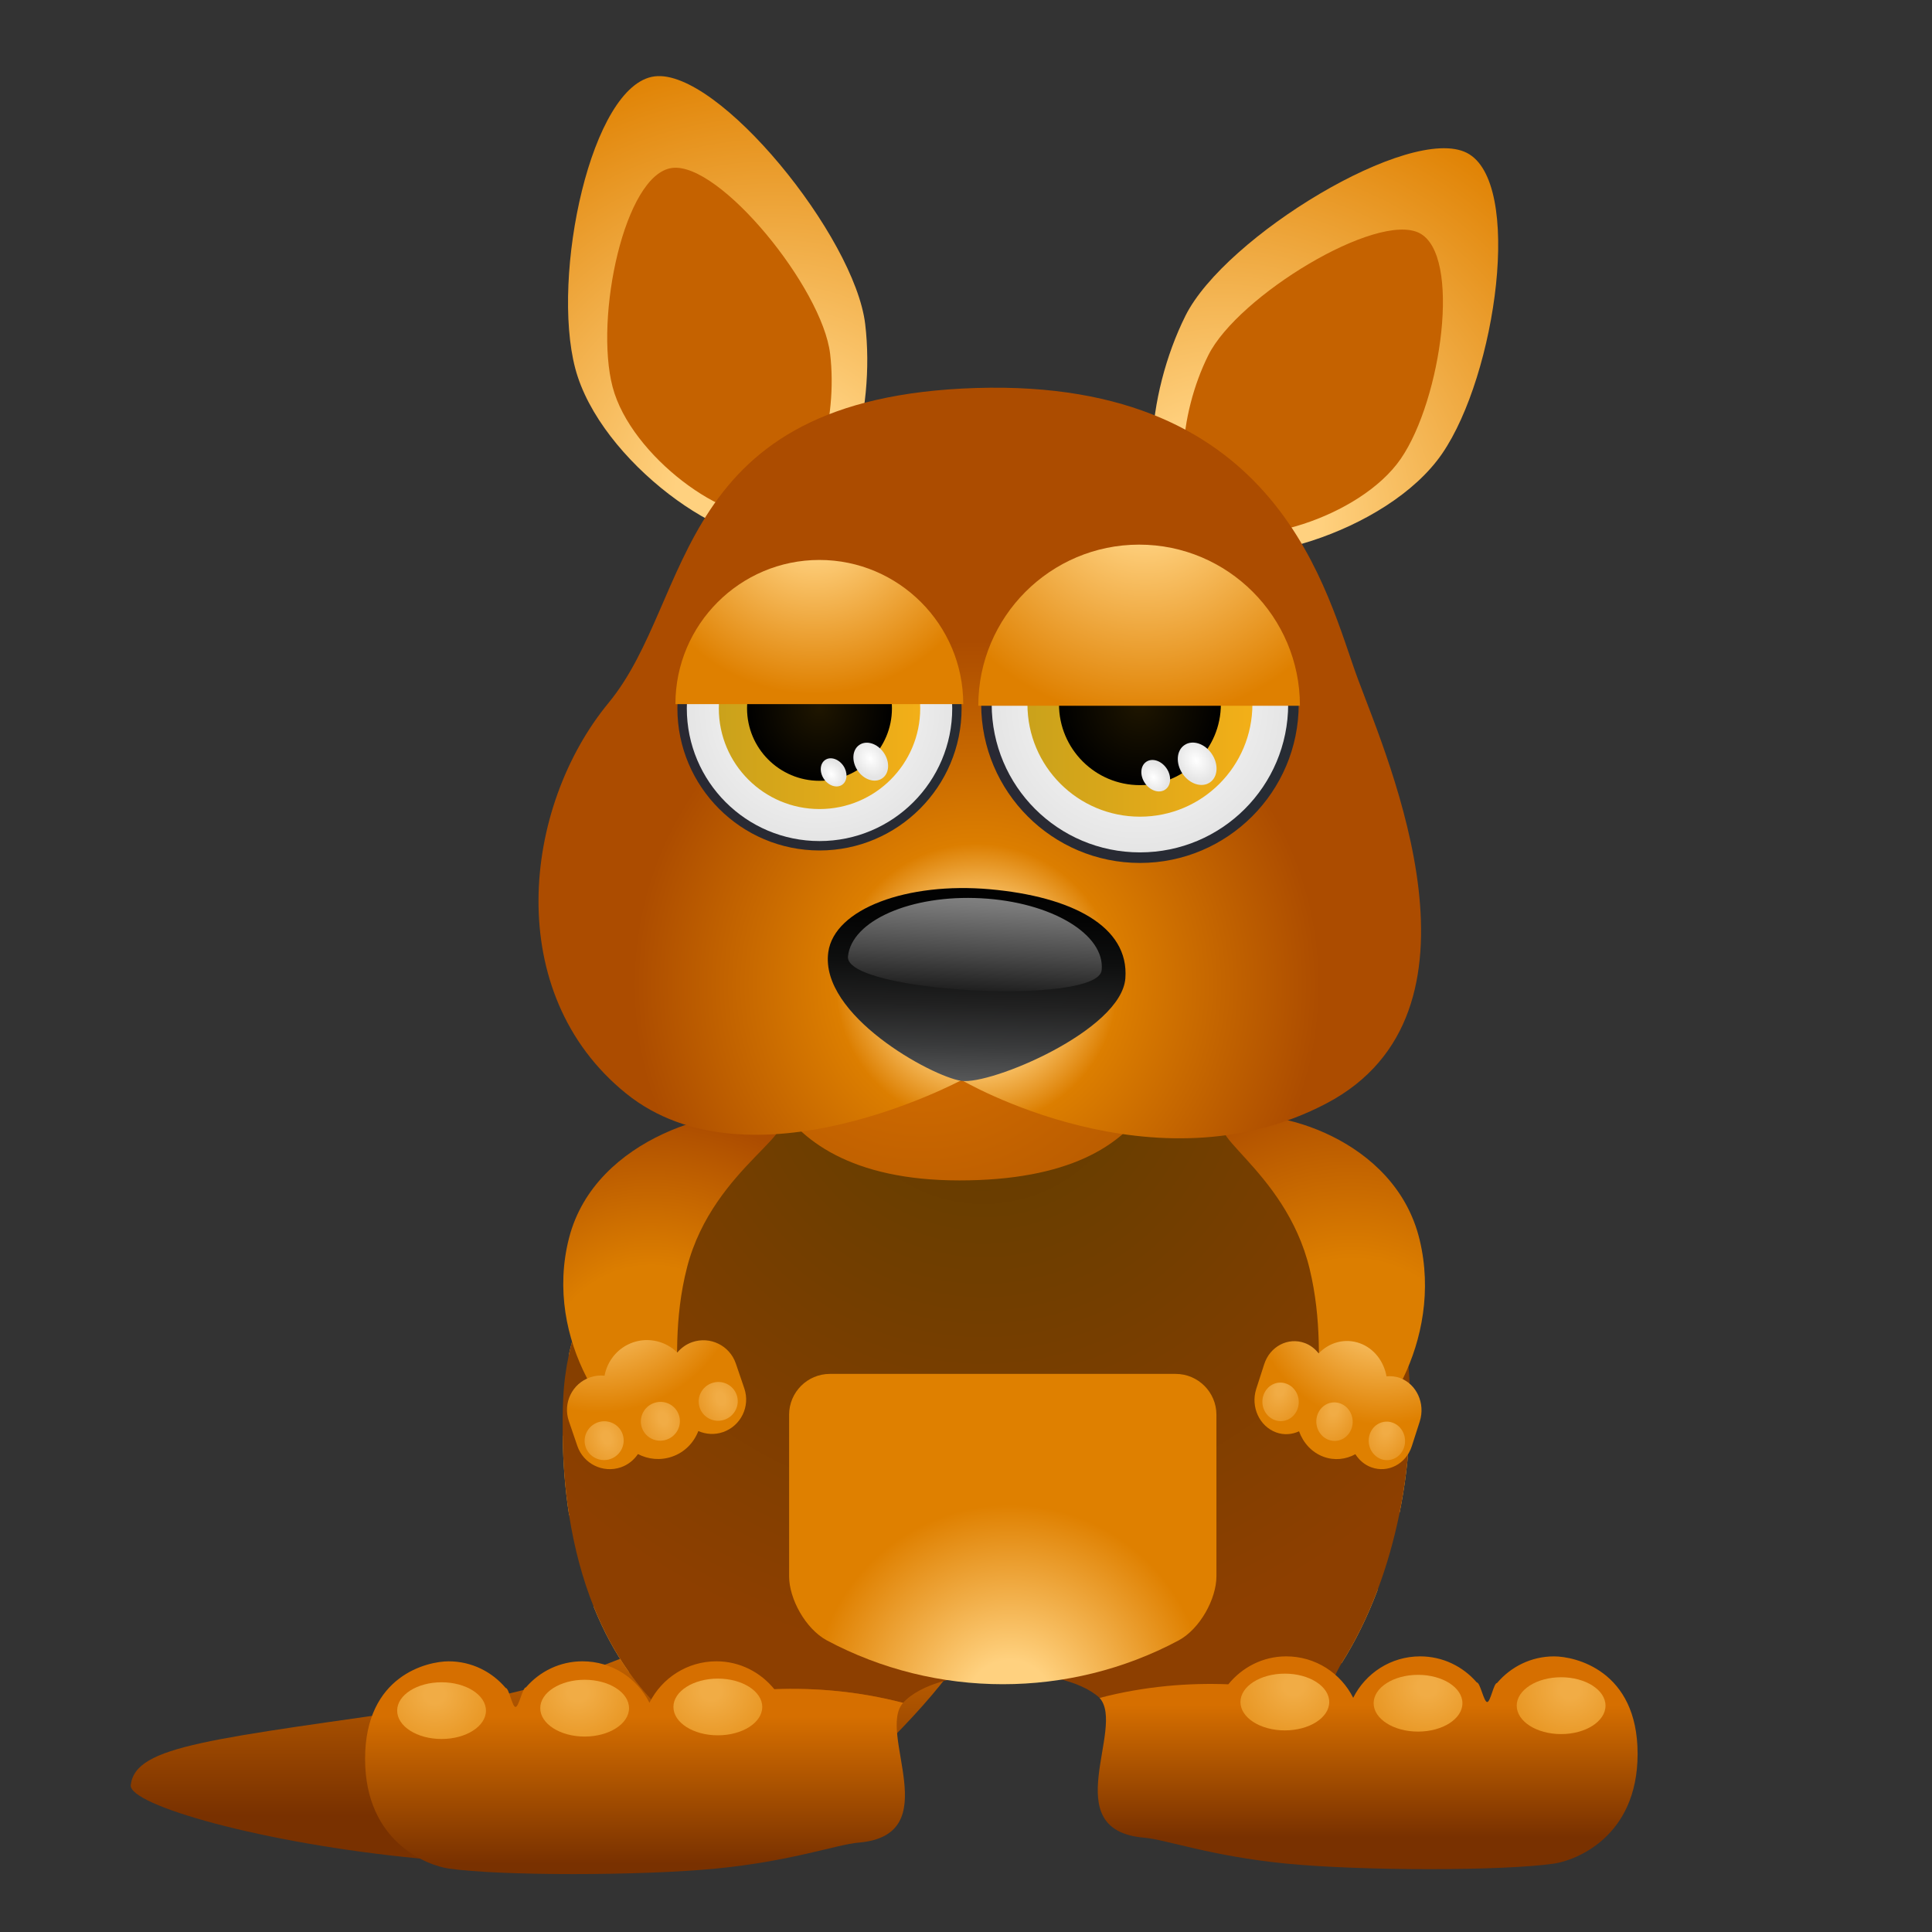 <?xml version="1.0" encoding="utf-8"?>
<!-- Generator: Adobe Illustrator 14.0.0, SVG Export Plug-In . SVG Version: 6.00 Build 43363)  -->
<!DOCTYPE svg PUBLIC "-//W3C//DTD SVG 1.1//EN" "http://www.w3.org/Graphics/SVG/1.1/DTD/svg11.dtd">
<svg version="1.1" id="图层_1" xmlns="http://www.w3.org/2000/svg" xmlns:xlink="http://www.w3.org/1999/xlink" x="0px" y="0px"
	 width="100px" height="100px" viewBox="0 0 100 100" enable-background="new 0 0 100 100" xml:space="preserve">
<rect x="0" y="0" width="100" height="100" fill="#333333" stroke="none"/>
<g>
	<linearGradient id="SVGID_1_" gradientUnits="userSpaceOnUse" x1="29.113" y1="82.742" x2="29.113" y2="95.966">
		<stop  offset="0.045" style="stop-color:#D66F00"/>
		<stop  offset="0.848" style="stop-color:#793100"/>
	</linearGradient>
	<path fill="url(#SVGID_1_)" d="M43.029,79.413c0,0-7.661,7.079-19.919,8.851c-12.258,1.771-16.088,2.063-16.343,4.129
		c-0.255,2.066,27.835,7.968,36.518,0.297c8.685-7.673,8.172-10.918,8.172-10.918L43.029,79.413z"/>
	<g>
		<radialGradient id="SVGID_2_" cx="50.671" cy="66.226" r="25.466" gradientUnits="userSpaceOnUse">
			<stop  offset="0.213" style="stop-color:#9F6700"/>
			<stop  offset="1" style="stop-color:#FFBB3F"/>
		</radialGradient>
		<path fill="url(#SVGID_2_)" d="M66.239,82.596c-0.396,1.034,1.021,2.551,3.206,3.482c0.707-1.114,1.335-2.392,1.862-3.79
			c-0.007-0.002-0.015-0.005-0.021-0.008C68.919,81.369,66.659,81.508,66.239,82.596z"/>
		<radialGradient id="SVGID_3_" cx="50.674" cy="66.227" r="25.465" gradientUnits="userSpaceOnUse">
			<stop  offset="0.213" style="stop-color:#9F6700"/>
			<stop  offset="1" style="stop-color:#FFBB3F"/>
		</radialGradient>
		<path fill="url(#SVGID_3_)" d="M68.241,75.91c-0.071,1.123,1.792,2.159,4.205,2.373c0.271-1.348,0.447-2.747,0.516-4.183
			C70.428,73.938,68.314,74.75,68.241,75.91z"/>
		<radialGradient id="SVGID_4_" cx="50.677" cy="66.226" r="25.461" gradientUnits="userSpaceOnUse">
			<stop  offset="0.213" style="stop-color:#9F6700"/>
			<stop  offset="1" style="stop-color:#FFBB3F"/>
		</radialGradient>
		<path fill="url(#SVGID_4_)" d="M66.915,68.397c0.351,1.11,2.598,1.389,5.019,0.619c0.255-0.079,0.501-0.172,0.737-0.269
			c-0.028-0.183-0.05-0.364-0.082-0.548c-0.227-1.253-0.776-2.344-1.554-3.308c-0.126,0.034-0.251,0.068-0.376,0.107
			C68.239,65.767,66.563,67.289,66.915,68.397z"/>
		<radialGradient id="SVGID_5_" cx="50.675" cy="66.225" r="25.466" gradientUnits="userSpaceOnUse">
			<stop  offset="0.213" style="stop-color:#9F6700"/>
			<stop  offset="1" style="stop-color:#FFBB3F"/>
		</radialGradient>
		<path fill="url(#SVGID_5_)" d="M34.832,69.937c0.417-1.086-1.163-2.706-3.532-3.619c-0.099-0.038-0.196-0.063-0.294-0.098
			c-0.699,1.139-1.244,2.428-1.559,3.892c0.112,0.048,0.224,0.094,0.339,0.14C32.153,71.165,34.415,71.022,34.832,69.937z"/>
		<radialGradient id="SVGID_6_" cx="50.668" cy="66.224" r="25.46" gradientUnits="userSpaceOnUse">
			<stop  offset="0.213" style="stop-color:#9F6700"/>
			<stop  offset="1" style="stop-color:#FFBB3F"/>
		</radialGradient>
		<path fill="url(#SVGID_6_)" d="M32.83,76.622c0.067-1.046-1.539-2.015-3.705-2.318c0.017,1.466,0.132,2.838,0.333,4.121
			C31.352,78.281,32.771,77.568,32.83,76.622z"/>
		<radialGradient id="SVGID_7_" cx="50.672" cy="66.234" r="25.455" gradientUnits="userSpaceOnUse">
			<stop  offset="0.213" style="stop-color:#9F6700"/>
			<stop  offset="1" style="stop-color:#FFBB3F"/>
		</radialGradient>
		<path fill="url(#SVGID_7_)" d="M34.157,84.134c-0.272-0.86-1.684-1.218-3.431-0.978c0.511,1.277,1.128,2.407,1.825,3.385
			C33.728,85.784,34.391,84.868,34.157,84.134z"/>
		<radialGradient id="SVGID_8_" cx="50.893" cy="54.397" r="32.246" gradientUnits="userSpaceOnUse">
			<stop  offset="0" style="stop-color:#5F3D00"/>
			<stop  offset="0.983" style="stop-color:#8D3F00"/>
		</radialGradient>
		<path fill="url(#SVGID_8_)" d="M72.671,68.748c-0.028-0.183-0.05-0.364-0.082-0.548c-0.227-1.253-0.776-2.344-1.554-3.308
			c-5.962-7.395-19.706-13.825-19.706-13.825S35.221,59.347,31.005,66.22c-0.699,1.139-1.244,2.428-1.559,3.892
			c-0.154,0.721-0.259,1.481-0.295,2.29c-0.029,0.65-0.034,1.284-0.027,1.902c0.017,1.466,0.132,2.838,0.333,4.121
			c0.275,1.747,0.706,3.329,1.269,4.731c0.511,1.277,1.128,2.407,1.825,3.385c0.494,0.694,1.024,1.314,1.588,1.855
			c3.066-0.882,7.603-1.558,12.605-0.257c1.761-1.954,8.216-2.068,10.17-0.257c2.985-0.603,6.982-1.004,11.556,0.021
			c0.335-0.423,0.668-1.34,0.976-1.826c0.707-1.114,1.335-2.392,1.862-3.79c0.47-1.25,0.854-2.595,1.139-4.005
			c0.271-1.348,0.447-2.747,0.516-4.183C73.043,72.343,72.954,70.542,72.671,68.748z"/>
	</g>
	<linearGradient id="SVGID_9_" gradientUnits="userSpaceOnUse" x1="32.868" y1="88.413" x2="32.868" y2="97.925">
		<stop  offset="0.045" style="stop-color:#D66F00"/>
		<stop  offset="0.848" style="stop-color:#793100"/>
	</linearGradient>
	<path fill="url(#SVGID_9_)" d="M46.744,88.14c-2.36-0.614-4.616-0.784-6.663-0.705c-0.71-0.875-1.783-1.446-2.999-1.446
		c-1.518,0-2.829,0.874-3.466,2.144c-0.637-1.27-1.946-2.144-3.465-2.144c-1.172,0-2.217,0.524-2.927,1.348
		c-0.18,0-0.36,1.009-0.541,1.015c-0.171,0.005-0.34-0.993-0.51-0.983c-0.709-0.841-1.765-1.379-2.952-1.379
		c-1.061,0-4.324,0.702-4.324,5.044c0,4.341,3.255,5.526,4.324,5.681c2.635,0.383,9.956,0.383,13.861,0
		c3.903-0.382,6.24-1.247,7.351-1.34C49.031,94.989,45.366,89.67,46.744,88.14z"/>
	
		<radialGradient id="SVGID_10_" cx="-34.605" cy="87.711" r="5.236" gradientTransform="matrix(1.091 0 0 1 60.259 0)" gradientUnits="userSpaceOnUse">
		<stop  offset="0.09" style="stop-color:#F1AC45"/>
		<stop  offset="1" style="stop-color:#DF8000"/>
	</radialGradient>
	<ellipse fill="url(#SVGID_10_)" cx="22.855" cy="88.542" rx="2.298" ry="1.468"/>
	
		<radialGradient id="SVGID_11_" cx="-27.817" cy="87.584" r="5.238" gradientTransform="matrix(1.091 0 0 1 60.259 0)" gradientUnits="userSpaceOnUse">
		<stop  offset="0.09" style="stop-color:#F1AC45"/>
		<stop  offset="1" style="stop-color:#DF8000"/>
	</radialGradient>
	<ellipse fill="url(#SVGID_11_)" cx="30.261" cy="88.414" rx="2.298" ry="1.47"/>
	
		<radialGradient id="SVGID_12_" cx="-21.497" cy="87.522" r="5.235" gradientTransform="matrix(1.091 0 0 1 60.259 0)" gradientUnits="userSpaceOnUse">
		<stop  offset="0.09" style="stop-color:#F1AC45"/>
		<stop  offset="1" style="stop-color:#DF8000"/>
	</radialGradient>
	<ellipse fill="url(#SVGID_12_)" cx="37.155" cy="88.352" rx="2.299" ry="1.468"/>
	<g>
		<linearGradient id="SVGID_13_" gradientUnits="userSpaceOnUse" x1="70.791" y1="87.876" x2="70.791" y2="96.393">
			<stop  offset="0.045" style="stop-color:#D66F00"/>
			<stop  offset="0.848" style="stop-color:#793100"/>
		</linearGradient>
		<path fill="url(#SVGID_13_)" d="M56.914,87.883c2.361-0.612,4.615-0.784,6.664-0.704c0.71-0.874,1.781-1.446,2.998-1.446
			c1.518,0,2.828,0.873,3.465,2.145c0.637-1.271,1.948-2.145,3.465-2.145c1.174,0,2.219,0.525,2.929,1.348
			c0.182,0,0.362,1.009,0.54,1.016c0.172,0.005,0.342-0.993,0.51-0.983c0.711-0.841,1.766-1.38,2.952-1.38
			c1.062,0,4.325,0.701,4.325,5.046c0,4.339-3.256,5.524-4.325,5.68c-2.634,0.383-9.956,0.383-13.86,0
			c-3.905-0.384-6.239-1.249-7.352-1.341C54.628,94.735,58.293,89.415,56.914,87.883z"/>
		
			<radialGradient id="SVGID_14_" cx="-1247.23" cy="87.457" r="5.237" gradientTransform="matrix(-1.091 0 0 1 -1279.452 0)" gradientUnits="userSpaceOnUse">
			<stop  offset="0.09" style="stop-color:#F1AC45"/>
			<stop  offset="1" style="stop-color:#DF8000"/>
		</radialGradient>
		<ellipse fill="url(#SVGID_14_)" cx="80.803" cy="88.285" rx="2.298" ry="1.471"/>
		
			<radialGradient id="SVGID_15_" cx="-1240.441" cy="87.328" r="5.237" gradientTransform="matrix(-1.091 0 0 1 -1279.452 0)" gradientUnits="userSpaceOnUse">
			<stop  offset="0.09" style="stop-color:#F1AC45"/>
			<stop  offset="1" style="stop-color:#DF8000"/>
		</radialGradient>
		<ellipse fill="url(#SVGID_15_)" cx="73.397" cy="88.158" rx="2.298" ry="1.469"/>
		
			<radialGradient id="SVGID_16_" cx="-1234.121" cy="87.268" r="5.233" gradientTransform="matrix(-1.091 0 0 1 -1279.452 0)" gradientUnits="userSpaceOnUse">
			<stop  offset="0.09" style="stop-color:#F1AC45"/>
			<stop  offset="1" style="stop-color:#DF8000"/>
		</radialGradient>
		<ellipse fill="url(#SVGID_16_)" cx="66.503" cy="88.096" rx="2.298" ry="1.469"/>
	</g>
	<g>
		<radialGradient id="SVGID_17_" cx="52.259" cy="88.123" r="10.239" gradientUnits="userSpaceOnUse">
			<stop  offset="0.213" style="stop-color:#FFD17F"/>
			<stop  offset="1" style="stop-color:#DF8000"/>
		</radialGradient>
		<path fill="url(#SVGID_17_)" d="M62.962,81.587c0,1.167-0.847,2.722-1.957,3.321c-5.657,3.024-12.545,3.021-18.204,0
			c-1.11-0.6-1.957-2.154-1.957-3.321c0-3.344,0-5.017,0-8.36c0-1.165,0.946-2.114,2.113-2.114c5.965,0,11.929,0,17.892,0
			c1.167,0,2.113,0.949,2.113,2.114C62.962,76.57,62.962,78.243,62.962,81.587z"/>
	</g>
	<g>
		<radialGradient id="SVGID_18_" cx="69.971" cy="71.623" r="15.676" gradientUnits="userSpaceOnUse">
			<stop  offset="0.41" style="stop-color:#DC7E00"/>
			<stop  offset="1" style="stop-color:#AC4C00"/>
		</radialGradient>
		<path fill="url(#SVGID_18_)" d="M73.478,64.162c1.275,5.274-2.116,10.213-4.226,10.794c-2.108,0.584-0.191-4.007-1.466-9.282
			s-6.125-7.237-4.016-7.82C65.879,57.268,72.205,58.888,73.478,64.162z"/>
	</g>
	<g>
		
			<radialGradient id="SVGID_19_" cx="-108.625" cy="-52.678" r="6.231" gradientTransform="matrix(1.062 0.39 -0.364 1.136 167.745 168.447)" gradientUnits="userSpaceOnUse">
			<stop  offset="0.213" style="stop-color:#FFD17F"/>
			<stop  offset="1" style="stop-color:#DF8000"/>
		</radialGradient>
		<path fill="url(#SVGID_19_)" d="M72.462,71.323c-0.232-0.083-0.468-0.106-0.696-0.083c-0.138-0.767-0.634-1.439-1.374-1.711
			c-0.772-0.282-1.589-0.051-2.138,0.523c-0.187-0.238-0.428-0.43-0.721-0.537c-0.864-0.317-1.804,0.175-2.099,1.099l-0.413,1.28
			c-0.294,0.924,0.164,1.928,1.029,2.246c0.404,0.148,0.824,0.112,1.188-0.056c0.216,0.597,0.66,1.095,1.269,1.318
			c0.565,0.208,1.154,0.139,1.646-0.133c0.196,0.304,0.474,0.551,0.825,0.678c0.861,0.317,1.803-0.174,2.099-1.099l0.411-1.279
			C73.783,72.646,73.325,71.642,72.462,71.323z"/>
		
			<radialGradient id="SVGID_20_" cx="117.72" cy="-46.953" r="2.955" gradientTransform="matrix(0.75 0.275 -0.364 1.136 -39.107 92.897)" gradientUnits="userSpaceOnUse">
			<stop  offset="0.09" style="stop-color:#F1AC45"/>
			<stop  offset="1" style="stop-color:#DF8000"/>
		</radialGradient>
		<path fill="url(#SVGID_20_)" d="M67.174,72.889c-0.166,0.521-0.702,0.795-1.193,0.613c-0.494-0.182-0.759-0.749-0.591-1.268
			c0.167-0.523,0.701-0.798,1.194-0.614C67.076,71.799,67.341,72.366,67.174,72.889z"/>
		
			<radialGradient id="SVGID_21_" cx="121.44" cy="-46.954" r="2.956" gradientTransform="matrix(0.75 0.275 -0.364 1.136 -39.107 92.897)" gradientUnits="userSpaceOnUse">
			<stop  offset="0.09" style="stop-color:#F1AC45"/>
			<stop  offset="1" style="stop-color:#DF8000"/>
		</radialGradient>
		<path fill="url(#SVGID_21_)" d="M69.965,73.912c-0.167,0.521-0.701,0.796-1.195,0.614c-0.492-0.181-0.755-0.749-0.589-1.27
			c0.166-0.52,0.699-0.795,1.193-0.614S70.134,73.393,69.965,73.912z"/>
		
			<radialGradient id="SVGID_22_" cx="125.056" cy="-46.954" r="2.957" gradientTransform="matrix(0.75 0.275 -0.364 1.136 -39.107 92.897)" gradientUnits="userSpaceOnUse">
			<stop  offset="0.09" style="stop-color:#F1AC45"/>
			<stop  offset="1" style="stop-color:#DF8000"/>
		</radialGradient>
		<path fill="url(#SVGID_22_)" d="M72.677,74.909c-0.167,0.52-0.7,0.794-1.194,0.613c-0.492-0.182-0.758-0.749-0.59-1.27
			c0.166-0.521,0.702-0.795,1.194-0.614C72.58,73.818,72.843,74.387,72.677,74.909z"/>
	</g>
	<g>
		<g>
			<radialGradient id="SVGID_23_" cx="33.709" cy="70.984" r="13.288" gradientUnits="userSpaceOnUse">
				<stop  offset="0.41" style="stop-color:#DC7E00"/>
				<stop  offset="1" style="stop-color:#AC4C00"/>
			</radialGradient>
			<path fill="url(#SVGID_23_)" d="M29.453,64.079c-1.367,5.313,2.271,10.281,4.535,10.869c2.262,0.588,0.206-4.035,1.573-9.349
				c1.367-5.311,6.569-7.288,4.307-7.874C37.605,57.136,30.819,58.767,29.453,64.079z"/>
		</g>
		<g>
			
				<radialGradient id="SVGID_24_" cx="-1255.491" cy="341.728" r="6.231" gradientTransform="matrix(-1.139 0.393 0.391 1.144 -1532.6 168.037)" gradientUnits="userSpaceOnUse">
				<stop  offset="0.213" style="stop-color:#FFD17F"/>
				<stop  offset="1" style="stop-color:#DF8000"/>
			</radialGradient>
			<path fill="url(#SVGID_24_)" d="M30.544,71.291c0.249-0.086,0.501-0.109,0.747-0.086c0.146-0.771,0.68-1.448,1.474-1.722
				c0.829-0.285,1.704-0.049,2.292,0.523c0.2-0.236,0.461-0.43,0.775-0.538c0.926-0.318,1.934,0.175,2.253,1.105l0.44,1.289
				c0.317,0.932-0.177,1.943-1.102,2.263c-0.435,0.151-0.887,0.115-1.278-0.054c-0.231,0.6-0.707,1.102-1.361,1.325
				c-0.606,0.21-1.236,0.141-1.764-0.134c-0.208,0.306-0.508,0.556-0.884,0.685c-0.927,0.319-1.935-0.178-2.253-1.105l-0.441-1.291
				C29.125,72.623,29.618,71.609,30.544,71.291z"/>
			
				<radialGradient id="SVGID_25_" cx="-1505.99" cy="347.557" r="2.956" gradientTransform="matrix(-0.805 0.277 0.391 1.144 -1310.894 91.955)" gradientUnits="userSpaceOnUse">
				<stop  offset="0.09" style="stop-color:#F1AC45"/>
				<stop  offset="1" style="stop-color:#DF8000"/>
			</radialGradient>
			<path fill="url(#SVGID_25_)" d="M36.218,72.865c0.178,0.521,0.752,0.802,1.281,0.619c0.529-0.183,0.813-0.754,0.634-1.278
				c-0.18-0.524-0.753-0.802-1.282-0.619C36.321,71.768,36.037,72.342,36.218,72.865z"/>
			
				<radialGradient id="SVGID_26_" cx="-1502.269" cy="347.556" r="2.956" gradientTransform="matrix(-0.805 0.277 0.391 1.144 -1310.894 91.955)" gradientUnits="userSpaceOnUse">
				<stop  offset="0.09" style="stop-color:#F1AC45"/>
				<stop  offset="1" style="stop-color:#DF8000"/>
			</radialGradient>
			<path fill="url(#SVGID_26_)" d="M33.223,73.896c0.18,0.525,0.753,0.802,1.281,0.618c0.53-0.181,0.813-0.753,0.634-1.277
				c-0.181-0.524-0.752-0.802-1.282-0.619C33.328,72.8,33.043,73.374,33.223,73.896z"/>
			
				<radialGradient id="SVGID_27_" cx="-1498.655" cy="347.556" r="2.96" gradientTransform="matrix(-0.805 0.277 0.391 1.144 -1310.894 91.955)" gradientUnits="userSpaceOnUse">
				<stop  offset="0.09" style="stop-color:#F1AC45"/>
				<stop  offset="1" style="stop-color:#DF8000"/>
			</radialGradient>
			<path fill="url(#SVGID_27_)" d="M30.313,74.899c0.18,0.523,0.753,0.8,1.282,0.62c0.527-0.184,0.813-0.756,0.634-1.281
				c-0.18-0.523-0.754-0.801-1.283-0.618C30.417,73.804,30.134,74.375,30.313,74.899z"/>
		</g>
	</g>
	<radialGradient id="SVGID_28_" cx="63.245" cy="26.863" r="23.379" gradientUnits="userSpaceOnUse">
		<stop  offset="0.213" style="stop-color:#FFD17F"/>
		<stop  offset="1" style="stop-color:#DF8000"/>
	</radialGradient>
	<path fill="url(#SVGID_28_)" d="M61.363,28.083c2.552,1.788,10.471-0.511,13.278-4.597c2.808-4.085,4.214-14.092,1.277-15.576
		c-2.936-1.487-12.513,4.34-14.556,8.427C59.321,20.421,58.809,26.295,61.363,28.083z"/>
	<path fill="#C56200" d="M62.544,27.196c1.916,1.34,7.853-0.384,9.961-3.45c2.108-3.064,3.162-10.571,0.959-11.685
		c-2.204-1.115-9.387,3.256-10.92,6.322C61.012,21.449,60.628,25.855,62.544,27.196z"/>
	
		<radialGradient id="SVGID_29_" cx="-1213.337" cy="-197.567" r="23.376" gradientTransform="matrix(-0.947 -0.335 -0.341 0.943 -1176.425 -194.451)" gradientUnits="userSpaceOnUse">
		<stop  offset="0.213" style="stop-color:#FFD17F"/>
		<stop  offset="1" style="stop-color:#DF8000"/>
	</radialGradient>
	<path fill="url(#SVGID_29_)" d="M40.775,27.855c-3.026,0.83-9.735-3.991-11-8.786c-1.265-4.794,0.82-14.701,4.106-15.116
		c3.287-0.417,10.362,8.288,10.902,12.826C45.322,21.316,43.802,27.027,40.775,27.855z"/>
	<path fill="#C56200" d="M39.96,26.624c-2.27,0.623-7.303-2.995-8.251-6.592c-0.948-3.596,0.617-11.028,3.08-11.339
		c2.466-0.312,7.775,6.217,8.178,9.622C43.373,21.719,42.232,26.001,39.96,26.624z"/>
	
		<radialGradient id="SVGID_30_" cx="42.659" cy="60.81" r="13.081" gradientTransform="matrix(1.244 0 0 1.128 -5.381 -16.957)" gradientUnits="userSpaceOnUse">
		<stop  offset="0.045" style="stop-color:#D66F00"/>
		<stop  offset="0.803" style="stop-color:#BB5D00"/>
	</radialGradient>
	<path fill="url(#SVGID_30_)" d="M38.979,52.701c0,0-0.558,8.397,10.682,8.397c11.244,0,11.165-7.14,10.448-9.546
		C59.394,49.148,42.928,42.772,38.979,52.701z"/>
	
		<radialGradient id="SVGID_31_" cx="75.352" cy="13.374" r="17.796" gradientTransform="matrix(1 6.000000e-004 -6.000000e-004 1 -24.79 37.543)" gradientUnits="userSpaceOnUse">
		<stop  offset="0.213" style="stop-color:#FFD17F"/>
		<stop  offset="0.41" style="stop-color:#DC7E00"/>
		<stop  offset="1" style="stop-color:#AC4C00"/>
	</radialGradient>
	<path fill="url(#SVGID_31_)" d="M50.532,20.082c-15.808,0.483-14.569,10.883-19.029,16.293c-4.462,5.409-5.518,15.031,0.901,20.221
		c6.42,5.19,17.368-0.692,17.368-0.692s9.999,5.892,18.895,1.203c8.896-4.689,3.246-17.586,1.624-21.945
		C68.666,30.804,66.344,19.596,50.532,20.082z"/>
	<g>
		<g>
			<path fill="#FFFFFF" d="M59.005,28.901c4.159,0,7.545,3.388,7.545,7.546c0,4.163-3.386,7.549-7.545,7.549
				c-4.162,0-7.549-3.386-7.549-7.549C51.456,32.289,54.843,28.901,59.005,28.901z"/>
			
				<linearGradient id="SVGID_32_" gradientUnits="userSpaceOnUse" x1="-9.802" y1="36.449" x2="6.633" y2="36.449" gradientTransform="matrix(-1 0 0 1 57.419 0)">
				<stop  offset="0" style="stop-color:#272C34"/>
				<stop  offset="1" style="stop-color:#292933"/>
			</linearGradient>
			<path fill="url(#SVGID_32_)" d="M50.786,36.447c0,4.531,3.683,8.219,8.219,8.219c4.529,0,8.216-3.688,8.216-8.219
				c0-4.53-3.687-8.215-8.216-8.215C54.469,28.232,50.786,31.917,50.786,36.447z M51.456,36.447c0-4.158,3.387-7.546,7.549-7.546
				c4.159,0,7.545,3.388,7.545,7.546c0,4.163-3.386,7.549-7.545,7.549C54.843,43.996,51.456,40.61,51.456,36.447z"/>
		</g>
		
			<radialGradient id="SVGID_33_" cx="-1.584" cy="36.448" r="7.672" gradientTransform="matrix(-1 0 0 1 57.419 0)" gradientUnits="userSpaceOnUse">
			<stop  offset="0" style="stop-color:#FFFFFF"/>
			<stop  offset="1" style="stop-color:#E5E5E5"/>
		</radialGradient>
		<path fill="url(#SVGID_33_)" d="M51.33,36.447c0,4.242,3.435,7.672,7.675,7.672c4.235,0,7.671-3.43,7.671-7.672
			c0-4.239-3.436-7.669-7.671-7.669C54.765,28.777,51.33,32.208,51.33,36.447z"/>
		
			<linearGradient id="SVGID_34_" gradientUnits="userSpaceOnUse" x1="-7.405" y1="36.448" x2="4.239" y2="36.448" gradientTransform="matrix(-1 0 0 1 57.419 0)">
			<stop  offset="0" style="stop-color:#F3AF18"/>
			<stop  offset="1" style="stop-color:#CAA21B"/>
		</linearGradient>
		<path fill="url(#SVGID_34_)" d="M53.18,36.447c0,3.219,2.608,5.824,5.825,5.824c3.214,0,5.819-2.605,5.819-5.824
			c0-3.213-2.605-5.821-5.819-5.821C55.788,30.625,53.18,33.234,53.18,36.447z"/>
		
			<radialGradient id="SVGID_35_" cx="-1.583" cy="36.449" r="4.19" gradientTransform="matrix(-1 0 0 1 57.419 0)" gradientUnits="userSpaceOnUse">
			<stop  offset="0" style="stop-color:#1F1600"/>
			<stop  offset="1" style="stop-color:#000000"/>
		</radialGradient>
		<path fill="url(#SVGID_35_)" d="M54.813,36.447c0,2.317,1.876,4.192,4.192,4.192c2.312,0,4.187-1.875,4.187-4.192
			c0-2.313-1.875-4.188-4.187-4.188C56.688,32.259,54.813,34.134,54.813,36.447z"/>
		
			<radialGradient id="SVGID_36_" cx="-230.812" cy="-114.661" r="1.171" gradientTransform="matrix(-0.644 0.441 0.564 0.826 -22.057 235.859)" gradientUnits="userSpaceOnUse">
			<stop  offset="0" style="stop-color:#FFFFFF"/>
			<stop  offset="1" style="stop-color:#E5E5E5"/>
		</radialGradient>
		<path fill="url(#SVGID_36_)" d="M61.209,40.05c0.367,0.536,1,0.735,1.416,0.448c0.418-0.284,0.461-0.946,0.094-1.481
			c-0.362-0.535-0.997-0.739-1.415-0.45C60.887,38.85,60.847,39.516,61.209,40.05z"/>
		
			<radialGradient id="SVGID_37_" cx="-177.84" cy="-287.63" r="1.172" gradientTransform="matrix(-0.478 0.327 0.419 0.612 95.215 274.413)" gradientUnits="userSpaceOnUse">
			<stop  offset="0" style="stop-color:#FFFFFF"/>
			<stop  offset="1" style="stop-color:#E5E5E5"/>
		</radialGradient>
		<path fill="url(#SVGID_37_)" d="M59.26,40.532c0.271,0.399,0.74,0.549,1.052,0.337c0.308-0.213,0.338-0.705,0.068-1.1
			c-0.272-0.397-0.742-0.549-1.052-0.337C59.021,39.642,58.989,40.136,59.26,40.532z"/>
	</g>
	<g>
		<g>
			<path fill="#FFFFFF" d="M42.419,29.907c3.721,0,6.752,3.034,6.752,6.757c0,3.725-3.031,6.755-6.752,6.755
				c-3.727,0-6.756-3.03-6.756-6.755C35.664,32.941,38.693,29.907,42.419,29.907z"/>
			
				<linearGradient id="SVGID_38_" gradientUnits="userSpaceOnUse" x1="7.646" y1="36.663" x2="22.357" y2="36.663" gradientTransform="matrix(-1 0 0 1 57.419 0)">
				<stop  offset="0" style="stop-color:#272C34"/>
				<stop  offset="1" style="stop-color:#292933"/>
			</linearGradient>
			<path fill="url(#SVGID_38_)" d="M35.062,36.664c0,4.055,3.299,7.356,7.357,7.356c4.055,0,7.353-3.301,7.353-7.356
				c0-4.056-3.298-7.356-7.353-7.356C38.361,29.307,35.062,32.607,35.062,36.664z M35.664,36.664c0-3.723,3.029-6.757,6.756-6.757
				c3.721,0,6.752,3.034,6.752,6.757c0,3.725-3.031,6.755-6.752,6.755C38.693,43.418,35.664,40.388,35.664,36.664z"/>
		</g>
		
			<radialGradient id="SVGID_39_" cx="15.001" cy="36.664" r="6.868" gradientTransform="matrix(-1 0 0 1 57.419 0)" gradientUnits="userSpaceOnUse">
			<stop  offset="0" style="stop-color:#FFFFFF"/>
			<stop  offset="1" style="stop-color:#E5E5E5"/>
		</radialGradient>
		<circle fill="url(#SVGID_39_)" cx="42.418" cy="36.664" r="6.869"/>
		
			<linearGradient id="SVGID_40_" gradientUnits="userSpaceOnUse" x1="9.789" y1="36.663" x2="20.213" y2="36.663" gradientTransform="matrix(-1 0 0 1 57.419 0)">
			<stop  offset="0" style="stop-color:#F3AF18"/>
			<stop  offset="1" style="stop-color:#CAA21B"/>
		</linearGradient>
		<circle fill="url(#SVGID_40_)" cx="42.418" cy="36.664" r="5.212"/>
		
			<radialGradient id="SVGID_41_" cx="15.002" cy="36.664" r="3.75" gradientTransform="matrix(-1 0 0 1 57.419 0)" gradientUnits="userSpaceOnUse">
			<stop  offset="0" style="stop-color:#1F1600"/>
			<stop  offset="1" style="stop-color:#000000"/>
		</radialGradient>
		<circle fill="url(#SVGID_41_)" cx="42.417" cy="36.664" r="3.75"/>
		
			<radialGradient id="SVGID_42_" cx="-213.023" cy="-124.285" r="1.048" gradientTransform="matrix(-0.644 0.441 0.564 0.826 -22.057 235.859)" gradientUnits="userSpaceOnUse">
			<stop  offset="0" style="stop-color:#FFFFFF"/>
			<stop  offset="1" style="stop-color:#E5E5E5"/>
		</radialGradient>
		<path fill="url(#SVGID_42_)" d="M44.393,39.887c0.327,0.479,0.896,0.658,1.268,0.401c0.375-0.253,0.413-0.847,0.084-1.326
			c-0.327-0.479-0.895-0.661-1.268-0.403C44.104,38.813,44.067,39.409,44.393,39.887z"/>
		
			<radialGradient id="SVGID_43_" cx="-154.24" cy="-300.506" r="1.05" gradientTransform="matrix(-0.478 0.327 0.419 0.612 95.215 274.413)" gradientUnits="userSpaceOnUse">
			<stop  offset="0" style="stop-color:#FFFFFF"/>
			<stop  offset="1" style="stop-color:#E5E5E5"/>
		</radialGradient>
		<path fill="url(#SVGID_43_)" d="M42.646,40.319c0.243,0.357,0.664,0.491,0.942,0.302c0.276-0.191,0.303-0.631,0.063-0.986
			c-0.246-0.355-0.666-0.489-0.941-0.3C42.434,39.523,42.405,39.965,42.646,40.319z"/>
	</g>
	<radialGradient id="SVGID_44_" cx="42.177" cy="26.48" r="9.448" gradientUnits="userSpaceOnUse">
		<stop  offset="0.213" style="stop-color:#FFD17F"/>
		<stop  offset="1" style="stop-color:#DF8000"/>
	</radialGradient>
	<path fill="url(#SVGID_44_)" d="M42.411,28.983c-4.11,0-7.451,3.345-7.451,7.454c0,0.004,0,0.007,0,0.009h14.897
		c0-0.002,0-0.004,0-0.009C49.857,32.328,46.516,28.983,42.411,28.983z"/>
	<radialGradient id="SVGID_45_" cx="59.288" cy="25.204" r="12.002" gradientUnits="userSpaceOnUse">
		<stop  offset="0.213" style="stop-color:#FFD17F"/>
		<stop  offset="1" style="stop-color:#DF8000"/>
	</radialGradient>
	<path fill="url(#SVGID_45_)" d="M58.963,28.19c-4.593,0-8.326,3.737-8.326,8.331c0,0.003,0,0.006,0,0.009h16.647
		c0-0.003,0-0.006,0-0.009C67.284,31.927,63.552,28.19,58.963,28.19z"/>
	<g>
		
			<linearGradient id="SVGID_46_" gradientUnits="userSpaceOnUse" x1="45.618" y1="43.055" x2="45.618" y2="55.191" gradientTransform="matrix(0.897 0.019 -0.092 0.986 14.037 1.764)">
			<stop  offset="0" style="stop-color:#000000"/>
			<stop  offset="0.207" style="stop-color:#040404"/>
			<stop  offset="0.397" style="stop-color:#0E0F0F"/>
			<stop  offset="0.58" style="stop-color:#212121"/>
			<stop  offset="0.758" style="stop-color:#3A3B3C"/>
			<stop  offset="0.932" style="stop-color:#5B5C5D"/>
			<stop  offset="1" style="stop-color:#6A6B6C"/>
		</linearGradient>
		<path fill="url(#SVGID_46_)" d="M42.872,49.283c-0.458,3.268,5.361,6.436,6.884,6.661c1.521,0.229,8.283-2.606,8.492-5.304
			c0.207-2.694-2.774-4.236-7.02-4.613C46.985,45.651,43.19,47.02,42.872,49.283z"/>
		
			<linearGradient id="SVGID_47_" gradientUnits="userSpaceOnUse" x1="42.208" y1="40.547" x2="42.208" y2="46.777" gradientTransform="matrix(-0.918 -0.049 -0.096 0.99 93.531 7.61)">
			<stop  offset="0" style="stop-color:#8C8C8C"/>
			<stop  offset="0.196" style="stop-color:#7A7A7A"/>
			<stop  offset="0.591" style="stop-color:#4A4A4A"/>
			<stop  offset="1" style="stop-color:#131313"/>
		</linearGradient>
		<path fill="url(#SVGID_47_)" d="M43.891,49.511c-0.182,1.856,12.949,2.563,13.131,0.703c0.181-1.859-2.613-3.527-6.236-3.719
			C47.158,46.298,44.074,47.649,43.891,49.511z"/>
	</g>
</g>
</svg>
